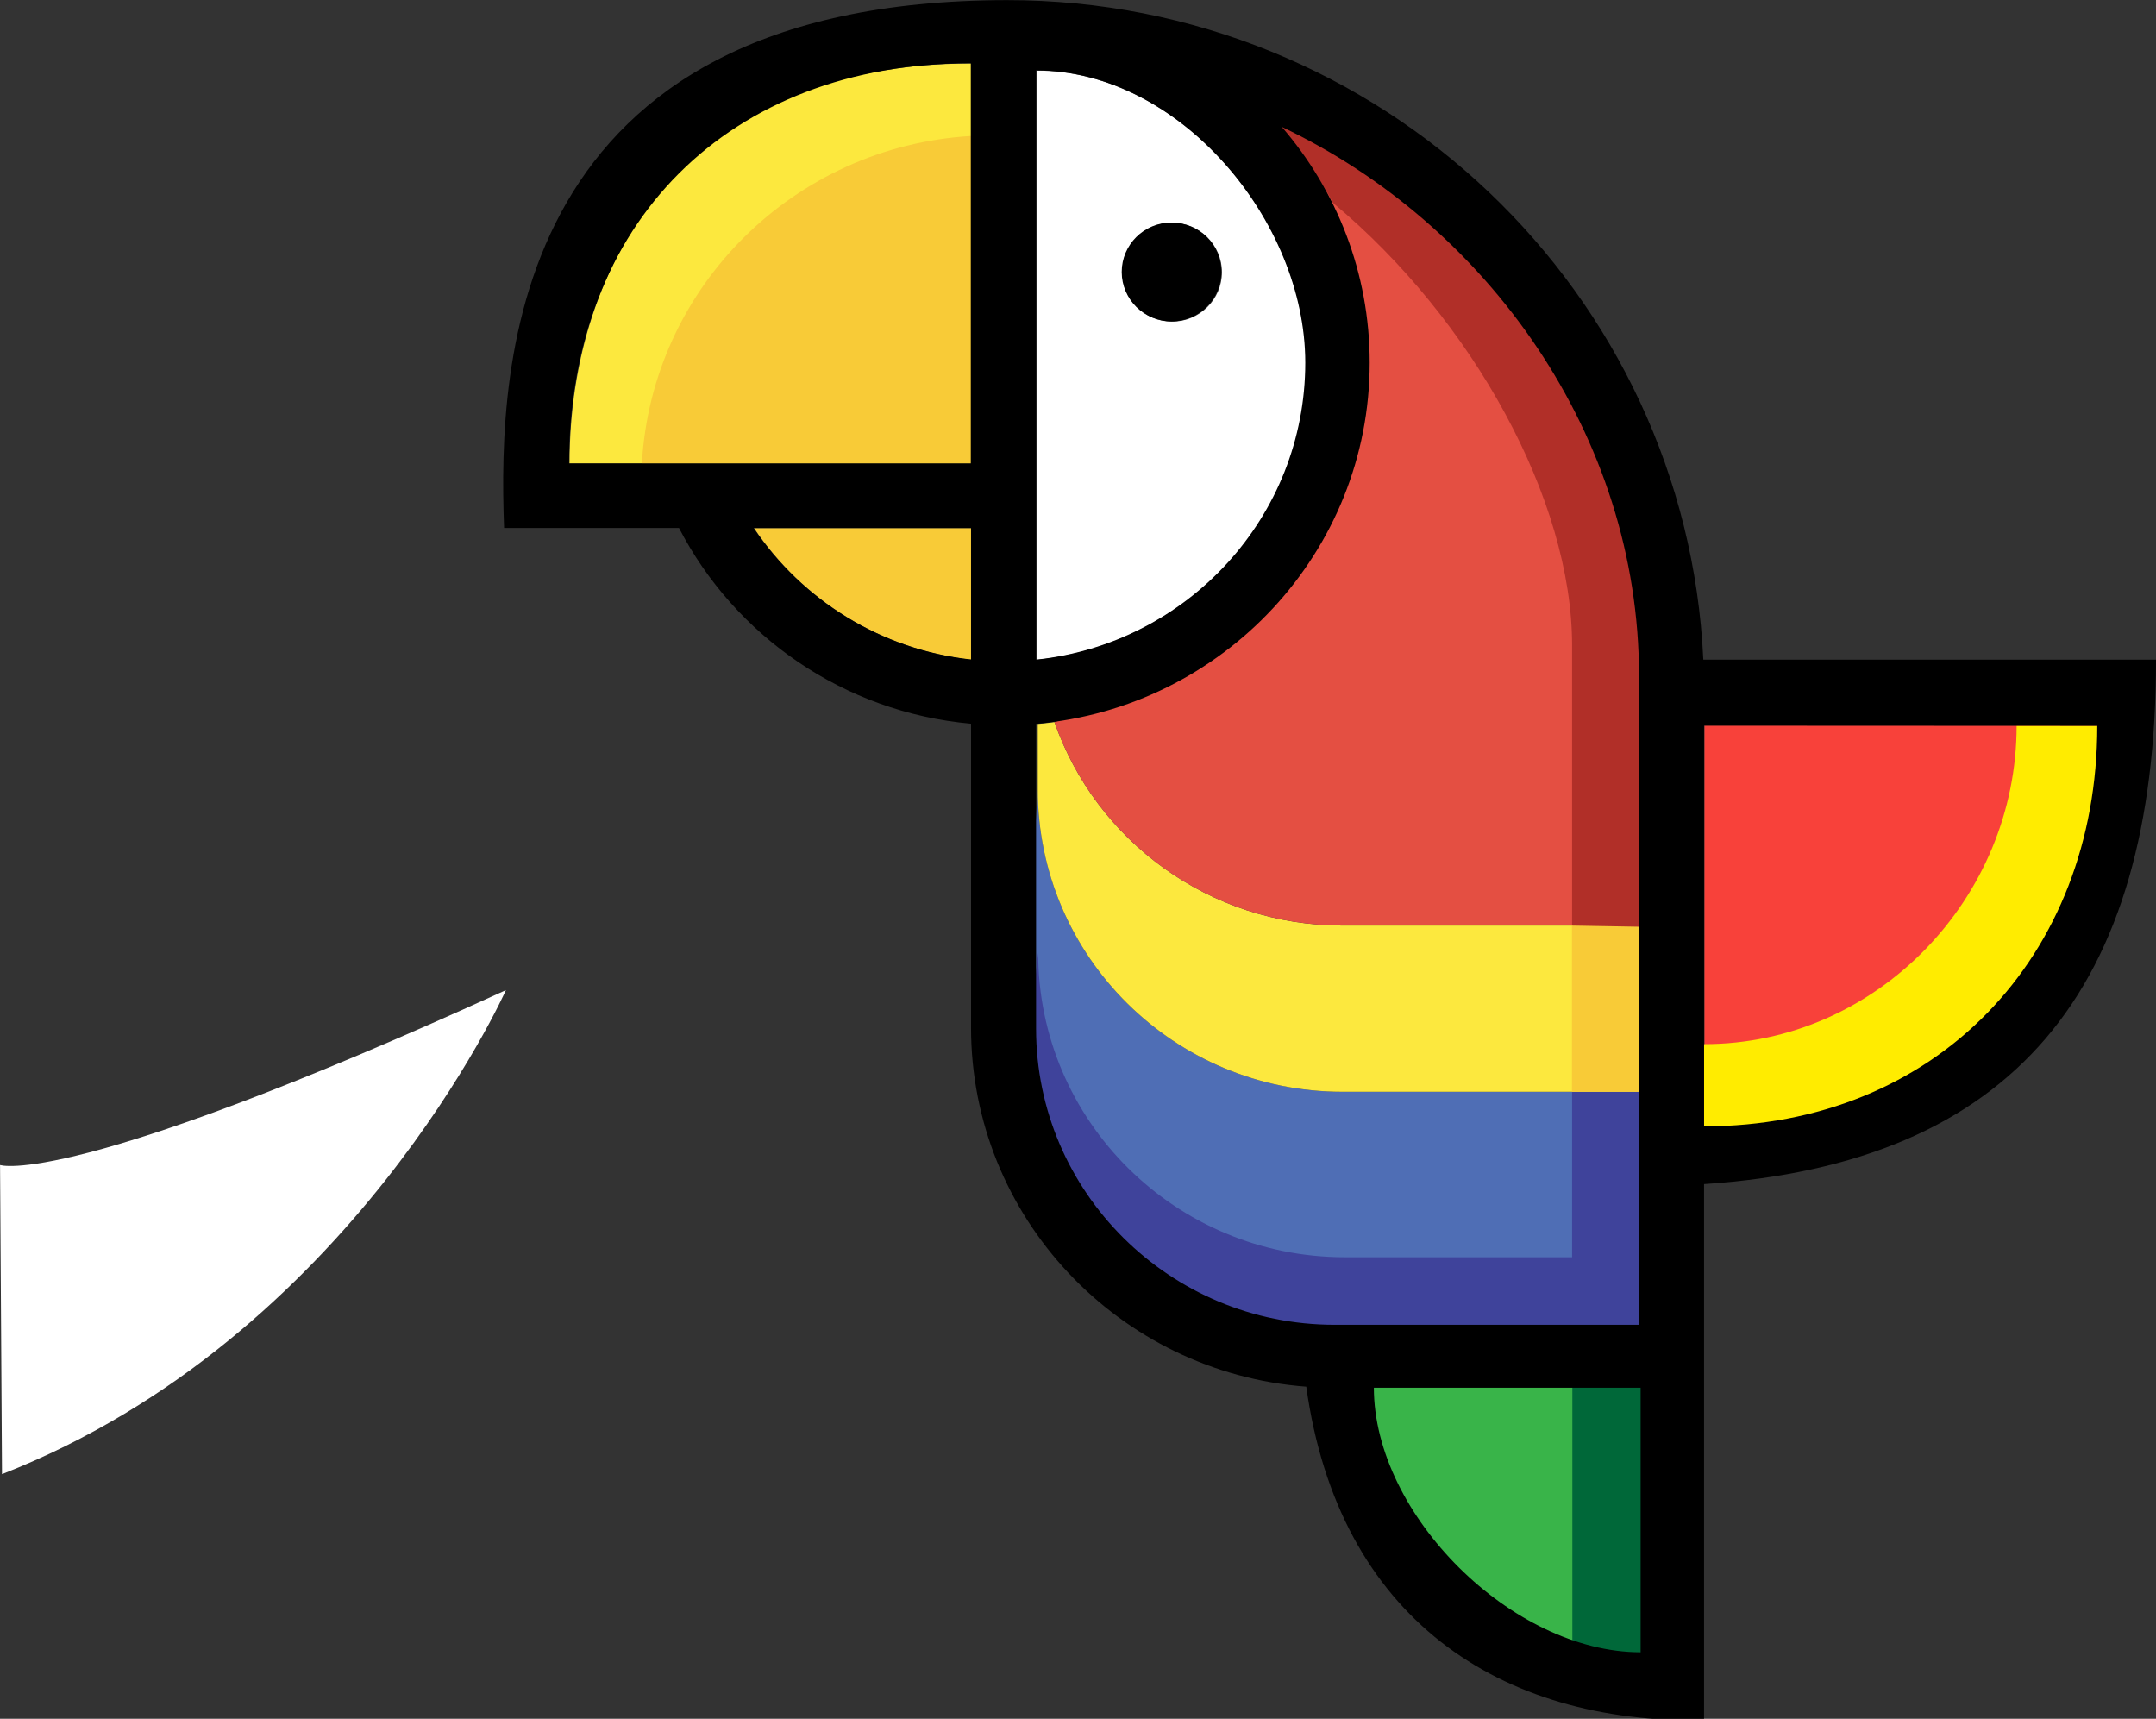 <?xml version="1.0" encoding="UTF-8" standalone="no"?>
<!DOCTYPE svg PUBLIC "-//W3C//DTD SVG 1.1//EN" "http://www.w3.org/Graphics/SVG/1.1/DTD/svg11.dtd">
<svg width="100%" height="100%" viewBox="0 0 138 110" version="1.1" xmlns="http://www.w3.org/2000/svg" xmlns:xlink="http://www.w3.org/1999/xlink" xml:space="preserve" xmlns:serif="http://www.serif.com/" style="fill-rule:evenodd;clip-rule:evenodd;stroke-linejoin:round;stroke-miterlimit:2;">
    <rect x="0" y="0" width="138" height="110" fill="#333333" stroke="none"/>
    <g id="inkiup-logo2" transform="matrix(-0.241,0,0,0.239,123.517,-8.231)">
        <g transform="matrix(1.066,0,0,1.066,-7.379,-29.082)">
            <path d="M147.465,406.112C147.464,440.175 110.677,476.962 76.616,476.962L76.6,476.962L76.6,406.112L147.465,406.112Z" style="fill:rgb(57,180,73);"/>
        </g>
        <g transform="matrix(-0.672,0,0,0.69,333.996,73.79)">
            <path d="M563.47,224.536L408,224.536L408,380.006L419.01,380.006C498.739,380.006 563.47,316.518 563.47,238.32L563.47,224.536Z" style="fill:rgb(248,65,58);"/>
        </g>
        <g transform="matrix(-0.782,0,0,0.788,378.994,34.141)">
            <path d="M514.155,247.027L542.548,247.027C542.548,328.271 489.244,385.13 408,385.13L408,355.201C466.589,355.201 514.155,305.616 514.155,247.027Z" style="fill:rgb(255,236,0);"/>
        </g>
        <g transform="matrix(1.079,0,0,1.061,-7.511,-26.965)">
            <path d="M76.6,406.112L94.929,406.112L94.929,473.657C88.888,475.785 82.709,476.962 76.616,476.962L76.6,476.962L76.6,406.112Z" style="fill:rgb(0,104,57);"/>
        </g>
        <path d="M77.023,326.794L155.956,326.794C200.63,326.793 236.898,290.524 236.898,245.852L240.898,308.323C240.898,352.995 200.63,389.264 155.956,389.264L77.023,389.264L77.023,326.794Z" style="fill:rgb(79,110,181);"/>
        <path d="M236.795,289.604L238.898,308.323C238.898,352.995 200.63,392.264 155.956,392.264L74.227,392.802L74.047,326.794L94.985,326.794L94.985,371.102L155.296,371.102C200.277,371.102 236.795,334.584 236.795,289.604Z" style="fill:rgb(63,67,155);"/>
        <path d="M232.464,227.809C233.932,228.009 235.41,228.176 236.898,228.309L236.898,245.852C236.898,290.524 200.63,326.793 155.956,326.794L77.023,326.794L77.023,282.281L155.956,282.281C191.361,282.281 221.487,259.5 232.464,227.809Z" style="fill:rgb(252,232,62);"/>
        <g transform="matrix(1.184,0,0,1,-17.435,1.42109e-14)">
            <rect x="77.023" y="282.281" width="17.962" height="44.513" style="fill:rgb(248,203,55);"/>
        </g>
        <path d="M77.023,282.281L77.023,215.513C77.023,151.116 117.527,94.483 171.934,68.473C157.373,85.454 151.025,107.817 151.025,131.918C151.025,181.026 190.238,213.383 232.464,227.809C221.487,259.5 191.361,282.281 155.956,282.281L77.023,282.281Z" style="fill:rgb(228,79,66);"/>
        <path d="M74.272,282.654L74.868,215.159C74.283,143.031 133.537,73.669 173.978,67.246C168.718,73.38 162.166,81.404 158.553,88.721C121.286,120.013 94.985,168.363 94.985,207.306L94.985,282.281L74.272,282.654Z" style="fill:rgb(177,47,40);"/>
        <path d="M237.2,211.145L237.2,53.336C199.184,53.336 165.684,93.601 165.684,131.617C165.684,172.898 197.031,206.916 237.2,211.145ZM201.216,94.094C208.519,94.094 214.449,100.024 214.449,107.327C214.449,114.63 208.519,120.56 201.216,120.56C193.913,120.56 187.983,114.63 187.983,107.327C187.983,100.024 193.913,94.094 201.216,94.094Z" style="fill:white;"/>
        <path d="M312.247,175.885C299.446,195.092 278.563,208.457 254.475,211.105L254.475,175.885L312.247,175.885Z" style="fill:rgb(248,203,55);"/>
        <path d="M254.538,51.434C329.897,51.434 361.254,104.244 361.254,158.596L254.538,158.596L254.538,51.434Z" style="fill:rgb(252,232,62);"/>
        <path d="M254.538,70.851C301.667,73.581 339.439,111.433 342.044,158.596L254.538,158.596L254.538,70.851Z" style="fill:rgb(248,203,55);"/>
        <g transform="matrix(-0.782,0,0,0.788,378.994,34.141)">
            <path d="M0.453,179.791C-1.657,123.733 2.416,0.545 171.199,0.42C298.202,0.326 401.989,99.871 407.748,224.536L561.5,224.536C561.5,337.025 512.842,395.76 408,402.761L408,584.968C338.798,586.165 283.882,550.51 272.897,471.593C209.256,466.803 159.047,413.963 159.047,349.577L159.047,246.311C115.74,242.431 78.818,216.431 59.852,179.791L0.453,179.791ZM386.455,561.855L386.455,471.947L295.857,471.947C295.858,515.173 342.889,561.855 386.435,561.855L386.455,561.855ZM385.915,450.567L385.915,230.079C385.915,148.36 334.131,76.493 264.574,43.487C283.189,65.035 294.443,93.032 294.443,123.616C294.443,187.995 244.582,240.907 181.133,246.351L181.133,349.908C181.133,405.463 226.572,450.567 282.544,450.567L385.915,450.567ZM408,246.967L408,383.13C486.612,383.13 541.548,325.639 541.548,247.027L408,246.967ZM181.133,224.536L181.133,24.278C229.735,24.278 272.564,75.374 272.564,123.616C272.564,176.001 232.488,219.169 181.133,224.536ZM85.188,179.791L159.047,179.791L159.047,224.485C128.25,221.125 101.552,204.165 85.188,179.791ZM158.967,157.852L158.967,21.864C76.736,21.864 22.534,76.23 22.534,157.852L158.967,157.852ZM227.138,75.999C217.801,75.999 210.22,83.525 210.22,92.792C210.22,102.059 217.801,109.585 227.138,109.585C236.474,109.585 244.056,102.059 244.056,92.792C244.056,83.525 236.474,75.999 227.138,75.999Z"/>
        </g>
    </g>
    <g transform="matrix(1.012,0,0,1,-12.52,0)">
        <path d="M44.37,63.366C44.37,63.366 34.587,85.598 12.498,94.343L12.375,74.56C12.375,74.56 16.759,76.136 44.37,63.366Z" style="fill:white;"/>
    </g>
</svg>
